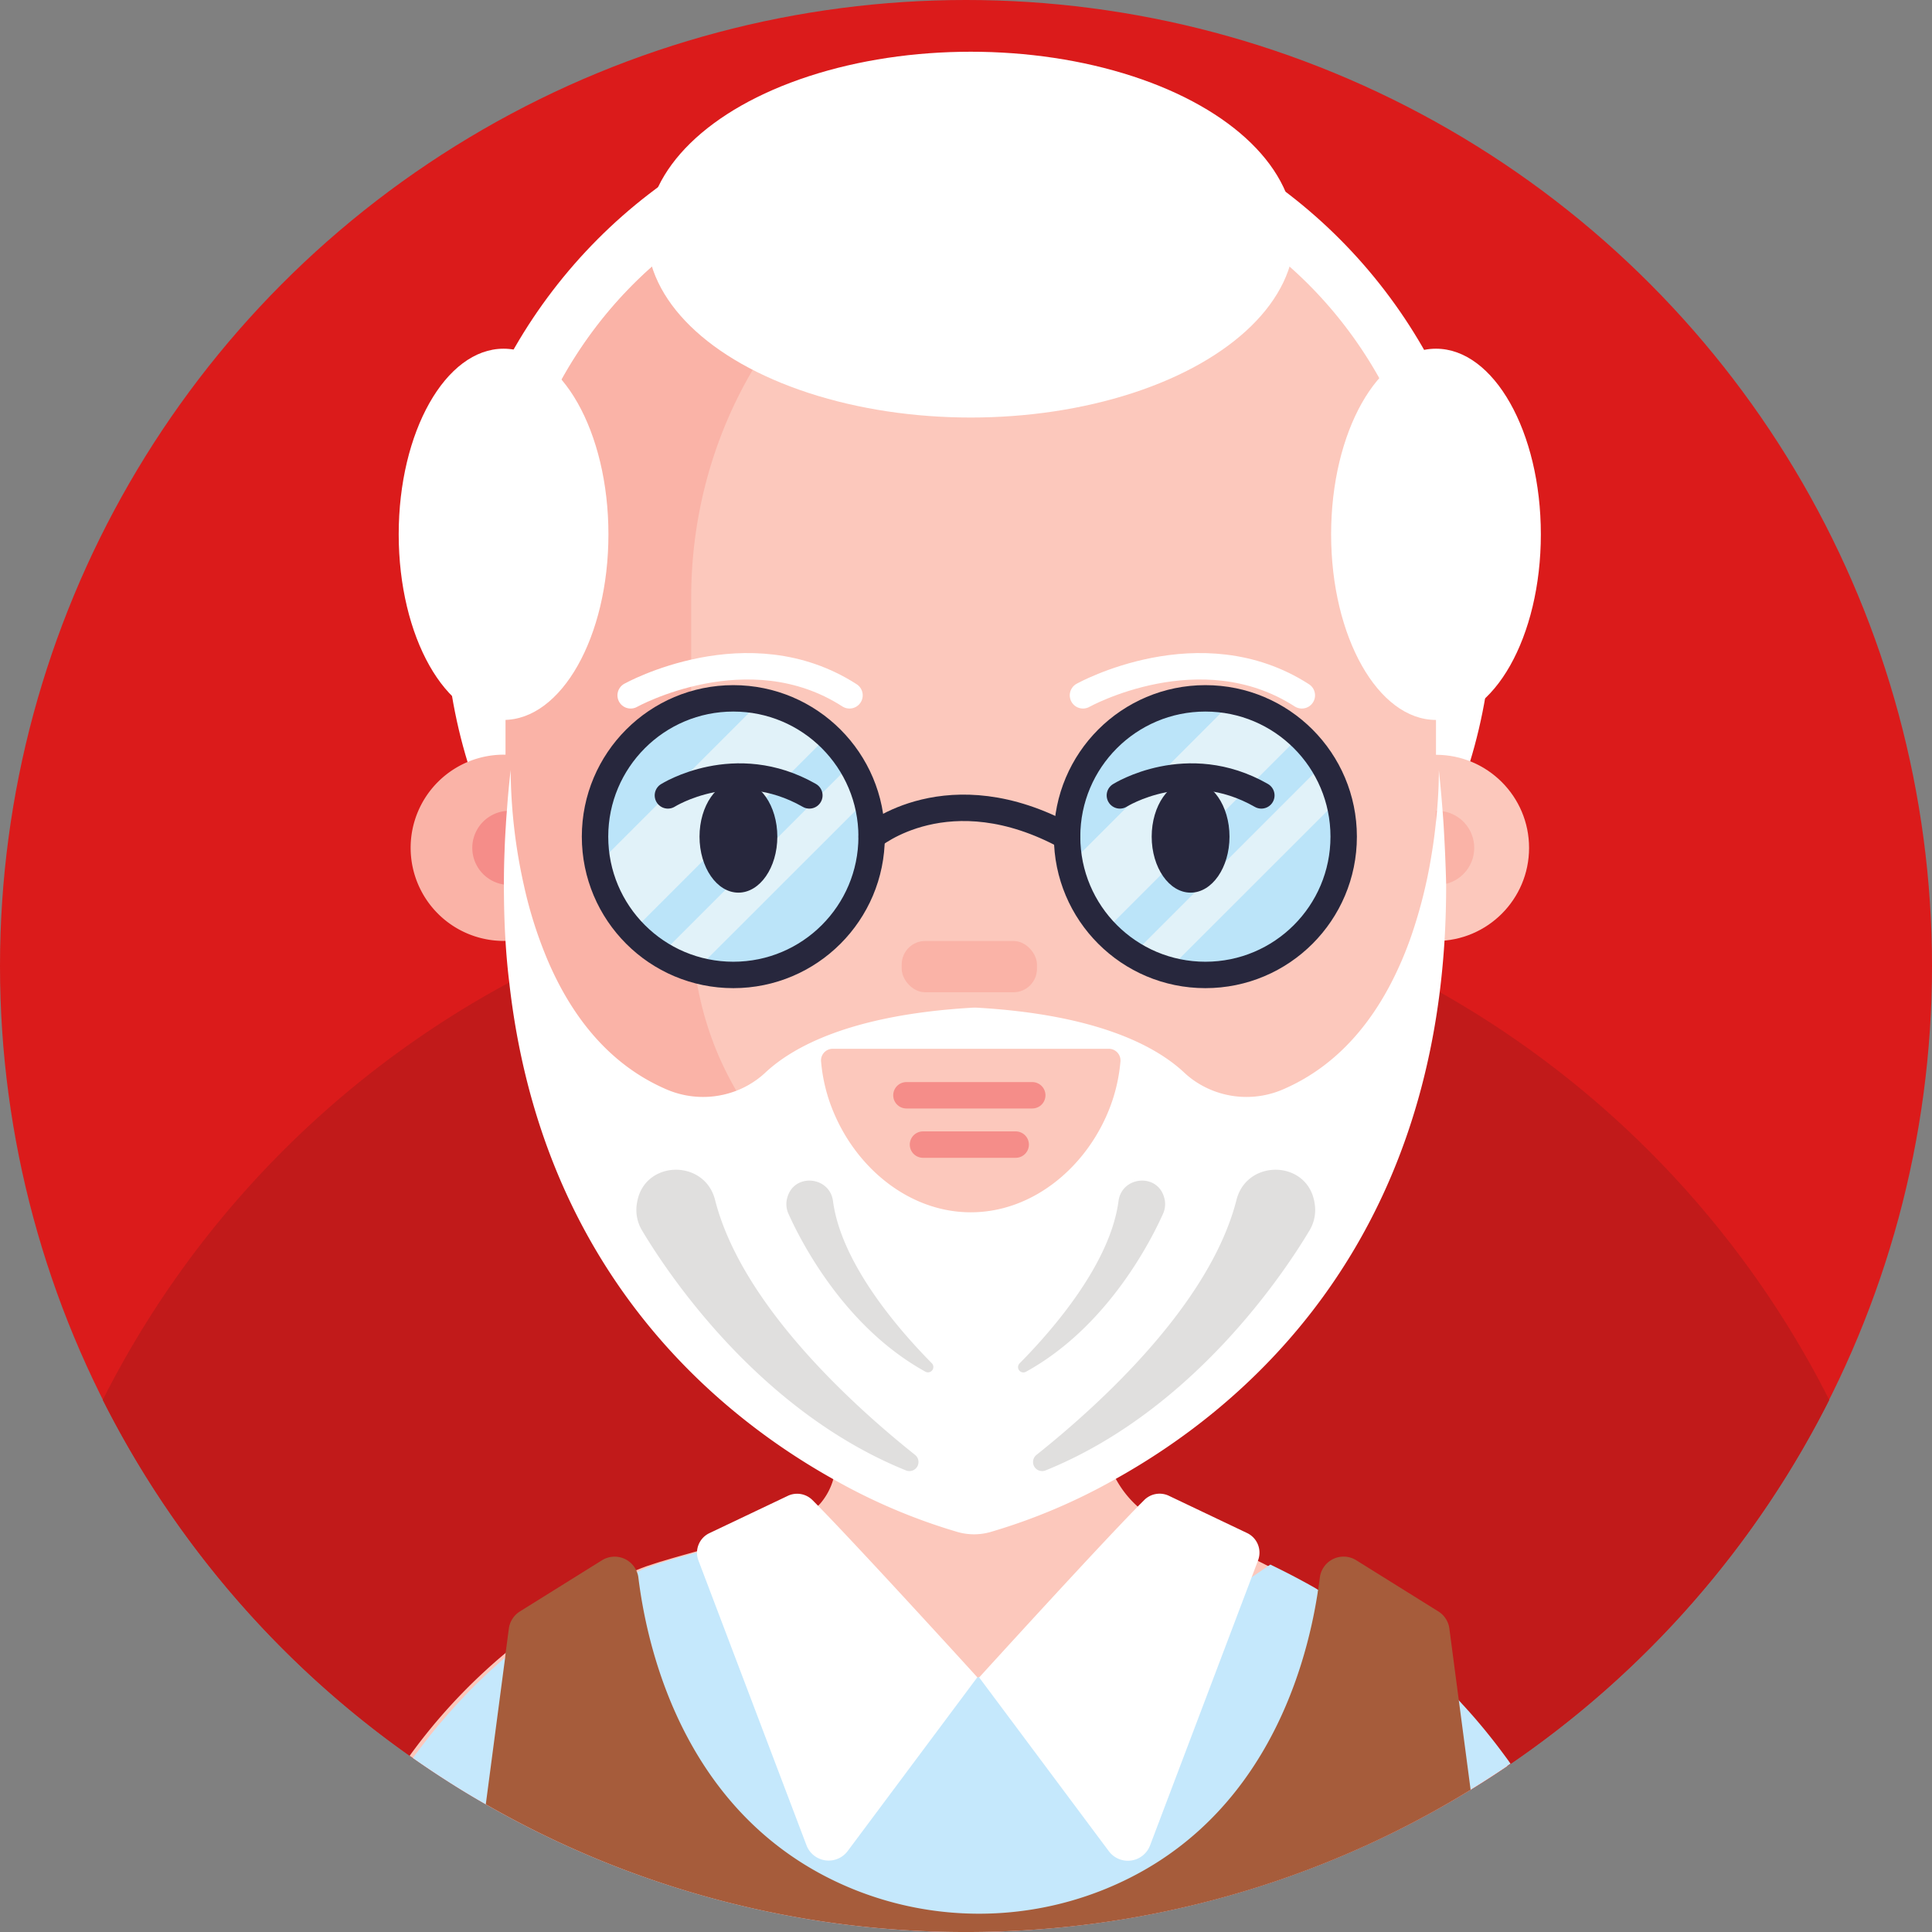 <svg xmlns="http://www.w3.org/2000/svg" viewBox="0 0 512 512"><rect x="0" y="0" width="512" height="512" fill="#808080" stroke="none"/><defs><style>.cls-1{fill:#db1b1b;}.cls-2{fill:#c11a1a;}.cls-3{fill:#fff;}.cls-4{fill:#fcc8bc;}.cls-5{fill:#fab3a7;}.cls-12,.cls-6,.cls-9{fill:none;stroke-linecap:round;stroke-miterlimit:10;stroke-width:7px;}.cls-6{stroke:#fff;}.cls-7{fill:#f58d89;}.cls-8{fill:#e0dfde;}.cls-9{stroke:#f58d89;}.cls-10{fill:#bbe4f9;}.cls-11{fill:#e1f2f9;}.cls-12{stroke:#27273d;}.cls-13{fill:#27273d;}.cls-14{fill:#c5e8fc;}.cls-15{fill:#a65c3b;}</style></defs><title>Avatar Users2</title><g id="BULINE"><circle class="cls-1" cx="256" cy="256" r="256"/></g><g id="Icons"><path class="cls-2" d="M484.77,371a257.08,257.08,0,0,1-84.43,96.45l-.88.6q-4.6,3.12-9.36,6.05l-.37.23a256.21,256.21,0,0,1-261,3.83q-4.64-2.64-9.14-5.49-5.16-3.26-10.16-6.77l-.87-.6A257.06,257.06,0,0,1,27.23,371a257.11,257.11,0,0,1,107.6-110.57l.61-.33h0q4.88-2.61,9.86-5c2.08-1,4.19-2,6.31-2.93q7.49-3.34,15.21-6.21h0c.82-.32,1.64-.62,2.47-.91q6.84-2.46,13.85-4.54,3.08-.91,6.17-1.75,8.64-2.32,17.51-4,11.27-2.19,22.86-3.37a258.79,258.79,0,0,1,54.4.19h0q10.49,1.14,20.7,3.12,5.69,1.09,11.27,2.45,5.39,1.28,10.66,2.8,10,2.88,19.73,6.56,7.59,2.85,14.94,6.19,4.54,2.06,9,4.28,4.28,2.13,8.46,4.43c.85.46,1.7.94,2.55,1.42A257.12,257.12,0,0,1,484.77,371Z"/><circle class="cls-3" cx="256.73" cy="161.42" r="138.86"/><path class="cls-4" d="M399.46,468.05q-4.6,3.12-9.36,6.05l-.37.23a256.21,256.21,0,0,1-261,3.83q-4.64-2.64-9.14-5.49-5.16-3.26-10.16-6.77l-.87-.6a149.19,149.19,0,0,1,19.89-22.39c1.8-1.67,3.66-3.29,5.57-4.88q1.93-1.62,3.94-3.18a162.69,162.69,0,0,1,30.3-18.55l.34-.16c.26-.12.54-.23.85-.35l.35-.15,1.07-.4c.32-.12.63-.24,1-.34l1.31-.44,1.74-.56,2.07-.61c1.94-.58,4.05-1.17,6.27-1.79l.19-.06,1.33-.37,1.36-.37c.81-.22,1.64-.46,2.46-.7,2.31-.64,4.67-1.32,7-2,8.54-2.54,16.57-5.36,20.5-8.37a8.92,8.92,0,0,0,.71-.6,8.34,8.34,0,0,0,.66-.68,16.91,16.91,0,0,0,3.33-6.23,38.24,38.24,0,0,0,1.28-11.7c-.07-4.65-.56-9.41-.71-13.67,0-.78,0-1.55,0-2.29,0-2.48,0-4.68-.08-6.67h0c-.23-9.22-.8-13.46-.05-15.71s2.68-2.5,7.44-3.67c2.16-.53,4.9-1.25,8.36-2.41a33.07,33.07,0,0,1,4.76-.77h0c11.71-1.3,40-2.61,48.8-.26a5.66,5.66,0,0,1,2.28,1c1.56,1.46,2.43,3.74,2.85,6.55a56.56,56.56,0,0,1-.3,13.49c-.47,4.19-1.13,8.6-1.67,12.84a85.31,85.31,0,0,0-.92,13,19.38,19.38,0,0,0,1.06,6.15,33.25,33.25,0,0,0,1.81,3.93,27.31,27.31,0,0,0,5.14,6.73l.69.63c6.32,5.58,14.78,7.66,24.31,11.25,1.9.71,3.83,1.48,5.8,2.37l.62.28c.29.11.58.24.87.37l.27.13c.68.33,1.36.65,2,1a3.42,3.42,0,0,1,.43.21l.33.16c3.52,1.7,6.91,3.48,10.21,5.33,1,.54,1.92,1.09,2.87,1.65a167,167,0,0,1,19.7,13.49q4.9,3.92,9.37,8.1t8.54,8.62A154.82,154.82,0,0,1,399.46,468.05Z"/><path class="cls-4" d="M380.55,158.51v83.86c0,62.56-49.79,82.6-86.08,114.42a55.88,55.88,0,0,1-74.42,0C183.75,325,134,304.93,134,242.37V158.51q0-4.26.28-8.45c4-57.61,48.2-103.37,102.93-105.72,1.48-.08,3-.1,4.47-.1h31.22c58.13,0,105.5,48.88,107.59,110C380.53,155.67,380.55,157.09,380.55,158.51Z"/><path class="cls-5" d="M183.17,242.38V158.51c0-59.89,43.41-109,98.68-113.87-3-.28-6-.41-9-.41H241.65C182.17,44.23,134,95.4,134,158.51V200a24.68,24.68,0,1,0,0,49.35h.24c3.57,57.11,50.93,76.84,85.83,107.42,17.69,15.51,41.8,18.33,61.81,8.43a57.21,57.21,0,0,1-12.6-8.43C233,325,183.17,304.93,183.17,242.38Z"/><circle class="cls-4" cx="380.55" cy="224.7" r="24.67"/><path class="cls-6" d="M167.13,184.27s31.1-17.33,58,0"/><path class="cls-6" d="M287,184.27s31.1-17.33,58,0"/><rect class="cls-5" x="238.96" y="249.37" width="35.85" height="13.59" rx="6.23"/><path class="cls-7" d="M134.67,214.88a9.82,9.82,0,0,0,0,19.63Z"/><path class="cls-5" d="M380.55,234.51a9.82,9.82,0,1,0,0-19.63Z"/><path class="cls-3" d="M382.65,220h0c-.09-1.65-.21-3.31-.34-5q-.4-5.35-1-10.92s.08,4.19-.48,10.76c-.07.8-.15,1.63-.24,2.5-.28,2.81-.68,6-1.24,9.32v0a129.11,129.11,0,0,1-5.47,21.72c-1,2.84-2.14,5.69-3.44,8.49-6.08,13.22-15.59,25.45-30.43,31.83a24.4,24.4,0,0,1-23.21-2.09,22.8,22.8,0,0,1-3-2.39c-7.31-6.84-22.81-15.37-55.17-17.19v0l-.3,0-.28,0v0c-32.37,1.82-47.88,10.36-55.19,17.19a23.58,23.58,0,0,1-4.34,3.22,22.75,22.75,0,0,1-3.3,1.59,24.49,24.49,0,0,1-18.59-.33c-15.51-6.67-25.2-19.74-31.25-33.66a113.11,113.11,0,0,1-6.52-20.33,143.55,143.55,0,0,1-3.53-30.65q-.63,5.48-1,10.77c-.11,1.35-.21,2.69-.28,4-.15,2.3-.27,4.58-.34,6.82-.12,3-.17,5.85-.17,8.7,0,5.13.12,10.1.42,14.94.23,3.78.55,7.46,1,11.07,8.33,74.39,52.7,113.1,85.93,131.67a155.2,155.2,0,0,0,33,14,15.89,15.89,0,0,0,8.49,0,156.29,156.29,0,0,0,33.42-14.18c33-18.43,76.73-56.52,85.77-129.16q.82-6.57,1.25-13.51c.29-4.89.44-9.91.42-15.09Q383.07,227.28,382.65,220ZM217.59,281.29a3.09,3.09,0,0,1,3.08-3.35h73.18a3.09,3.09,0,0,1,3.08,3.35,44.76,44.76,0,0,1-3.58,14.11c-6.34,14.6-20.11,25.87-36.08,25.87h0c-15.85,0-29.55-11.11-35.94-25.55A44.54,44.54,0,0,1,217.59,281.29Z"/><path class="cls-8" d="M170.1,326c6.41,10.78,30.67,47.77,70,63.68a2.41,2.41,0,0,0,2.39-4.13c-16.6-13.23-45.95-39.86-53-67.59-2.75-10.77-18.41-10.58-20.59.32l-.09.51A10.52,10.52,0,0,0,170.1,326Z"/><path class="cls-8" d="M208.92,321.59c3,6.72,14.55,29.94,36.34,41.93a1.42,1.42,0,0,0,1.69-2.24c-8.76-8.85-24-26.39-26.2-43-.86-6.47-10-7.44-12-1.24a1.4,1.4,0,0,0-.09.29A6.16,6.16,0,0,0,208.92,321.59Z"/><path class="cls-8" d="M347.08,326c-6.42,10.78-30.68,47.77-70,63.68a2.41,2.41,0,0,1-2.39-4.13c16.6-13.23,45.95-39.86,53-67.59,2.75-10.77,18.41-10.58,20.59.32l.09.51A10.52,10.52,0,0,1,347.08,326Z"/><path class="cls-8" d="M308.25,321.59c-3,6.72-14.55,29.94-36.34,41.93a1.41,1.41,0,0,1-1.68-2.24c8.75-8.85,24-26.39,26.19-43,.86-6.47,10-7.44,12-1.24l.09.29A6.22,6.22,0,0,1,308.25,321.59Z"/><line class="cls-9" x1="240.21" y1="290.26" x2="273.56" y2="290.26"/><line class="cls-9" x1="244.6" y1="303.33" x2="269.17" y2="303.33"/><ellipse class="cls-3" cx="257.26" cy="62.18" rx="85.81" ry="48.47"/><ellipse class="cls-3" cx="380.55" cy="141.6" rx="27.79" ry="49.19"/><ellipse class="cls-3" cx="133.45" cy="141.6" rx="27.79" ry="49.19"/><path class="cls-10" d="M231,221.72A36.65,36.65,0,0,1,175.15,253a37.72,37.72,0,0,1-7.56-6.17A36.58,36.58,0,0,1,158.41,229a37.16,37.16,0,0,1-.72-7.29,36.64,36.64,0,0,1,36.65-36.64,37.06,37.06,0,0,1,7.28.72,36.64,36.64,0,0,1,23.95,16.73,36.17,36.17,0,0,1,4.09,9.37A36.6,36.6,0,0,1,231,221.72Z"/><path class="cls-11" d="M219.4,195l-51.81,51.81A36.58,36.58,0,0,1,158.41,229l43.21-43.21A36.64,36.64,0,0,1,219.4,195Z"/><path class="cls-11" d="M229.66,211.9,184.53,257a36.42,36.42,0,0,1-9.38-4.09l50.42-50.42A36.17,36.17,0,0,1,229.66,211.9Z"/><circle class="cls-12" cx="194.34" cy="221.72" r="36.65"/><path class="cls-10" d="M356.08,221.72A36.65,36.65,0,0,1,300.24,253a37.38,37.38,0,0,1-7.55-6.17A36.5,36.5,0,0,1,283.51,229a37.16,37.16,0,0,1-.73-7.29,36.65,36.65,0,0,1,36.66-36.64,37.06,37.06,0,0,1,7.28.72,36.56,36.56,0,0,1,23.94,16.73,35.83,35.83,0,0,1,4.09,9.37A36.6,36.6,0,0,1,356.08,221.72Z"/><path class="cls-11" d="M344.5,195l-51.81,51.81A36.5,36.5,0,0,1,283.51,229l43.21-43.21A36.69,36.69,0,0,1,344.5,195Z"/><path class="cls-11" d="M354.75,211.9,309.62,257a36.73,36.73,0,0,1-9.38-4.09l50.42-50.42A35.83,35.83,0,0,1,354.75,211.9Z"/><circle class="cls-12" cx="319.44" cy="221.72" r="36.65"/><path class="cls-12" d="M231,221.72s20.32-17.19,51.8,0"/><ellipse class="cls-13" cx="195.69" cy="221.72" rx="10.31" ry="14.84"/><ellipse class="cls-13" cx="315.52" cy="221.72" rx="10.31" ry="14.84"/><path class="cls-12" d="M177,210.79s17.81-11.25,37.49,0"/><path class="cls-12" d="M296.78,210.79s17.81-11.25,37.49,0"/><path class="cls-14" d="M256,512a254.74,254.74,0,0,1-127.26-33.84q-4.64-2.64-9.14-5.49-5.16-3.26-10.16-6.77c.1-.15.21-.29.32-.44.31-.46.64-.91,1-1.35.57-.79,1.16-1.56,1.76-2.33s1.27-1.65,1.93-2.46c.15-.18.3-.36.45-.56.66-.8,1.31-1.6,2-2.38s1.52-1.77,2.29-2.64,1.4-1.57,2.1-2.34c.2-.2.38-.4.55-.59l1.57-1.65.94-1c.7-.7,1.39-1.4,2.1-2.09l1.71-1.65c.56-.53,1.12-1.06,1.69-1.58s1.21-1.11,1.83-1.66,1.48-1.31,2.23-1.94c.47-.41.95-.81,1.43-1.21l1.54-1.27c2-1.64,4.06-3.22,6.18-4.76l1.53-1.1c1-.76,2.11-1.49,3.2-2.22l1.44-1c.69-.46,1.41-.93,2.12-1.37s1.44-.92,2.17-1.36c1.45-.89,2.94-1.77,4.44-2.63,1.78-1,3.6-2,5.44-3a1.69,1.69,0,0,0,.27-.13c1.71-.9,3.45-1.76,5.21-2.61l.74-.35c.35-.17.73-.33,1.17-.51h0a2.83,2.83,0,0,1,.35-.15c.34-.13.69-.27,1.07-.4s.63-.24,1-.34l1.31-.44,1.74-.56,2.06-.61c2-.59,4.18-1.21,6.46-1.85h0c3.88-1.07,8.06-2.22,12.12-3.44l22.25,22.18,21.08,21,12.45-4.32,5.7-2,.52-.19h0l.6-.21h0l.83.66,7.66,6,32.08-14.3,10.29-4.59L331.69,418h0l4.42-3,.55-.37a3.42,3.42,0,0,1,.43.21q5.44,2.63,10.54,5.49c.56.31,1.12.63,1.67,1,.75.41,1.49.85,2.23,1.29l2.64,1.61c.93.57,1.84,1.15,2.74,1.74l1.64,1.07.52.35c.63.41,1.24.83,1.85,1.25,1.67,1.15,3.32,2.33,4.93,3.52.47.34.94.69,1.41,1.07.63.47,1.27.95,1.9,1.45.92.73,1.85,1.46,2.75,2.21s1.82,1.5,2.7,2.26,1.93,1.68,2.89,2.55c.68.6,1.35,1.22,2,1.85.2.17.38.34.58.53.73.7,1.46,1.39,2.17,2.09,1.48,1.43,2.9,2.91,4.3,4.39h0c.32.34.64.67.92,1,.54.57,1.06,1.15,1.57,1.72.17.17.32.34.46.51.55.62,1.1,1.24,1.64,1.87l.78.92c1.3,1.53,2.55,3.07,3.78,4.64,1.37,1.74,2.69,3.52,4,5.31l.61.87-.88.6q-4.6,3.12-9.36,6.05l-.37.23A254.78,254.78,0,0,1,256,512Z"/><path class="cls-3" d="M208.77,396.42,188,406.3a5.75,5.75,0,0,0-2.91,7.24L213.72,489a6.29,6.29,0,0,0,10.93,1.54L259,444.5s-33.17-36.45-43.73-47A5.75,5.75,0,0,0,208.77,396.42Z"/><path class="cls-3" d="M303.22,397.54c-10.56,10.51-43.73,47-43.73,47l34.38,46.07A6.29,6.29,0,0,0,304.8,489l28.6-75.49a5.75,5.75,0,0,0-2.91-7.24l-20.74-9.88A5.75,5.75,0,0,0,303.22,397.54Z"/><path class="cls-15" d="M256,512a254.74,254.74,0,0,1-127.26-33.84l5.13-38.89v0L134,438l.85-6.39a6.33,6.33,0,0,1,2.93-4.56l21.75-13.56a6.33,6.33,0,0,1,9.05,2.62,4,4,0,0,1,.23.51,5.45,5.45,0,0,1,.37,1.48c2.5,20.23,13.07,65.18,57.68,82.85a88.77,88.77,0,0,0,65.2,0C334,484.37,345.87,443.66,349.21,422c0-.23.08-.46.11-.68.17-1.14.32-2.21.45-3.23a6.34,6.34,0,0,1,9.65-4.61l21.75,13.56a6.33,6.33,0,0,1,2.93,4.56l2.5,19h0l.22,1.64,2.91,22.08A254.78,254.78,0,0,1,256,512Z"/></g></svg>